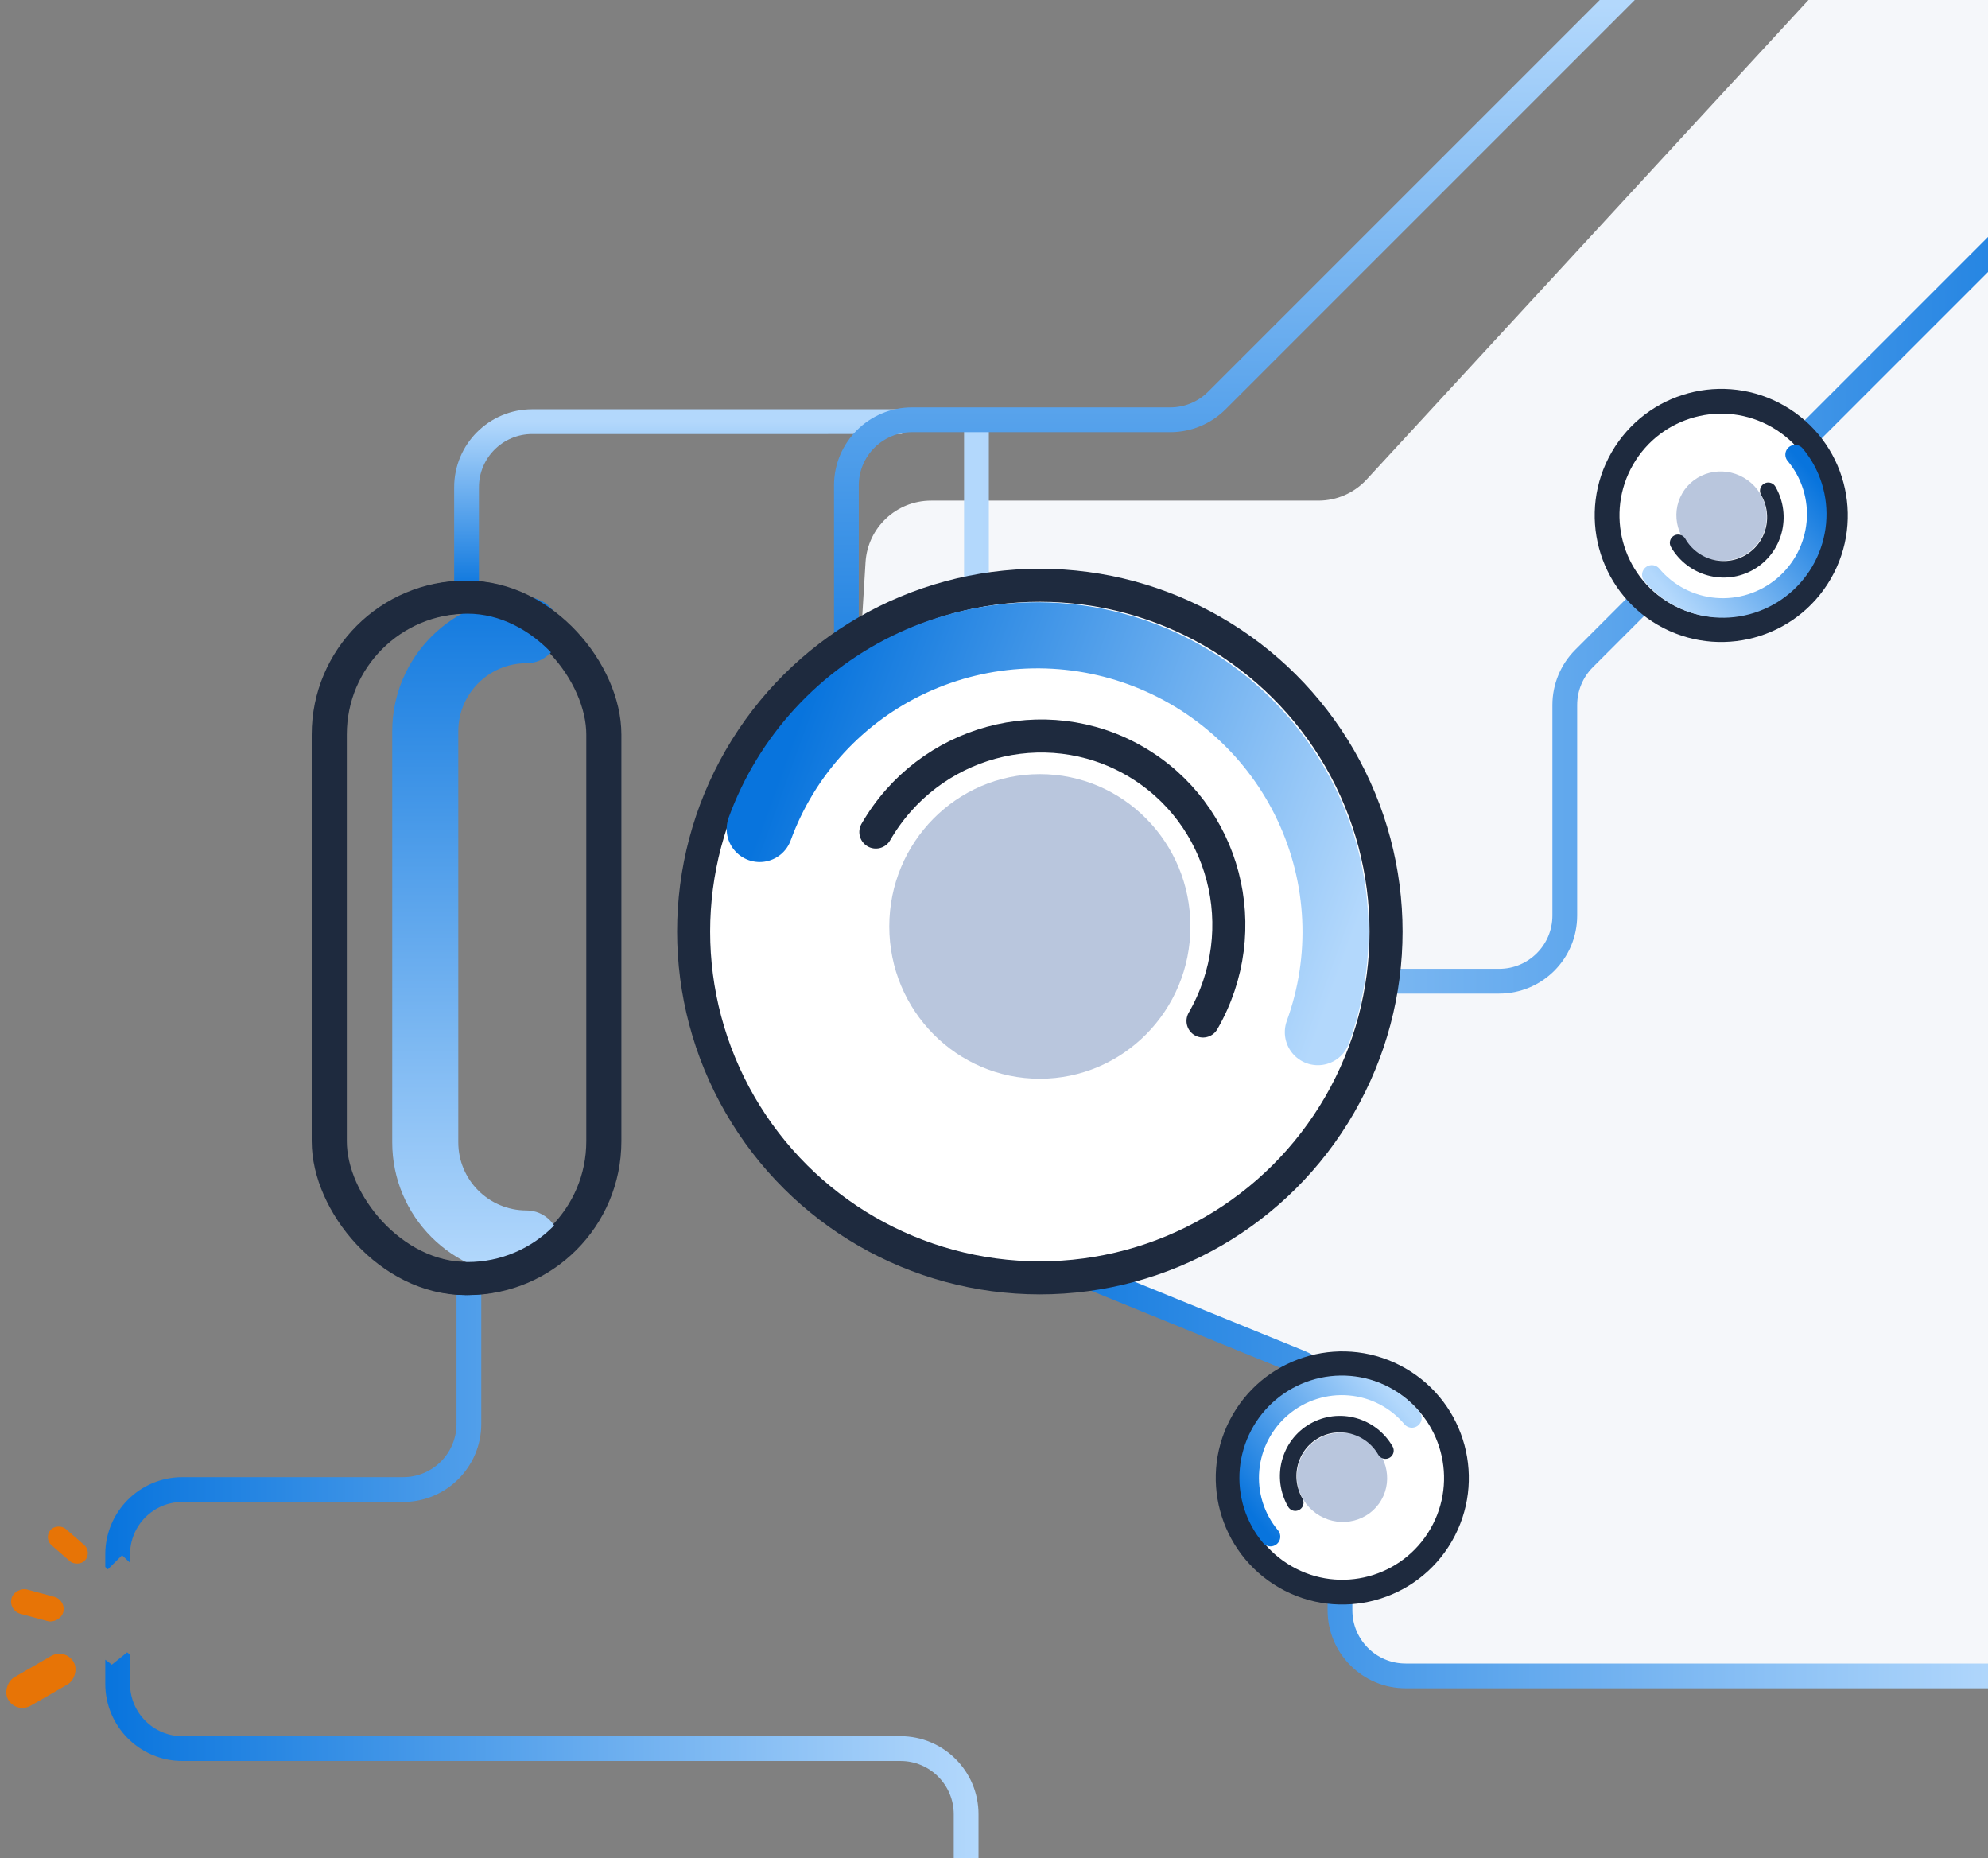<svg viewBox="0 0 963 900" fill="none" xmlns="http://www.w3.org/2000/svg">
<rect x="0" y="0" width="963" height="900" fill="#808080" stroke="none"/>
<g clip-path="url(#clip0)">
<path d="M633.597 667.877L497.852 608.035C487.035 603.267 479.755 592.892 478.949 581.098L473.85 506.404C473.593 502.651 472.673 498.972 471.132 495.54L416.701 374.341C414.593 369.647 413.655 364.513 413.968 359.377L419.269 272.331C420.291 255.546 434.201 242.457 451.017 242.457L638.633 242.457C647.518 242.457 655.999 238.74 662.021 232.206L908.052 -34.749C914.074 -41.283 922.555 -45 931.441 -45L956.326 -45C973.643 -45 987.778 -31.146 988.126 -13.833L1004.02 776.93C1004.38 794.743 990.041 809.376 972.224 809.376L701.749 809.376L684.38 809.376C666.814 809.376 652.573 795.136 652.573 777.569L652.573 696.981C652.573 684.376 645.13 672.961 633.597 667.877Z" fill="#F5F7FA"/>
<path d="M437 204.203L257.806 204.204C240.24 204.204 226 218.444 226 236.01L226 287.203" stroke="url(#paint0_linear)" stroke-width="12" stroke-linejoin="round"/>
<path d="M473 200.96L473 291.043C473 299.516 476.381 307.639 482.393 313.61L548.409 379.175C554.422 385.146 557.803 393.269 557.803 401.742L557.803 443.398C557.803 460.964 572.043 475.204 589.609 475.204L726.193 475.204C743.76 475.204 758 460.964 758 443.398L758 341.419C758 332.983 761.351 324.893 767.316 318.928L1070.54 15.704" stroke="url(#paint1_linear)" stroke-width="12" stroke-linejoin="round"/>
<path d="M409.999 373.204L409.999 235.1C409.999 217.533 424.239 203.293 441.806 203.293L566.942 203.293C575.378 203.293 583.468 199.942 589.433 193.977L846.5 -63.089" stroke="url(#paint2_linear)" stroke-width="12" stroke-linejoin="round"/>
<path d="M473.812 507.364L473.812 574.946C473.812 587.879 481.644 599.525 493.622 604.403L629.283 659.654C641.261 664.532 649.093 676.178 649.093 689.111L649.093 779.84C649.093 797.406 663.333 811.646 680.899 811.646L724.024 811.646L1076.5 811.646" stroke="url(#paint3_linear)" stroke-width="12" stroke-linejoin="round"/>
<path fill-rule="evenodd" clip-rule="evenodd" d="M61.584 800.226L54.168 806.203L51 803.787L51 815.474C51 836.11 67.728 852.838 88.364 852.838L436.193 852.838C450.446 852.838 462 864.392 462 878.644L462 944.203L474 944.203L474 878.644C474 857.764 457.073 840.838 436.193 840.838L88.364 840.838C74.356 840.838 63 829.482 63 815.474L63 801.306L61.584 800.226ZM59.13 753.203L52.243 760.035L51 758.867L51 752.746C51 732.111 67.728 715.382 88.364 715.382L195.325 715.382C209.578 715.382 221.132 703.828 221.132 689.576L221.132 615.203L233.132 615.203L233.132 689.576C233.132 710.456 216.205 727.382 195.325 727.382L88.364 727.382C74.356 727.382 63 738.738 63 752.746L63 756.836L59.13 753.203Z" fill="url(#paint4_linear)"/>
<rect x="159" y="289.203" width="133" height="330" rx="66.5" stroke="#1E2A3E" stroke-width="16"/>
<path fill-rule="evenodd" clip-rule="evenodd" d="M255 321.203C236.775 321.203 222 335.978 222 354.203L222 553.203C222 571.429 236.775 586.203 255 586.203C263.837 586.203 271 593.367 271 602.203C271 611.04 263.837 618.203 255 618.203C219.101 618.203 190 589.102 190 553.203L190 354.203C190 318.305 219.101 289.203 255 289.203C263.837 289.203 271 296.367 271 305.203C271 314.04 263.837 321.203 255 321.203Z" fill="url(#paint5_linear)"/>
<rect x="160" y="289.203" width="133" height="330" rx="66.5" stroke="#1E2A3E" stroke-width="16"/>
<circle cx="503.709" cy="451.154" r="167.709" transform="rotate(-90 503.709 451.154)" fill="white" stroke="#1E2A3E" stroke-width="16"/>
<path d="M638.375 499.879C644.793 482.247 647.651 463.514 646.786 444.752C645.921 425.989 641.351 407.563 633.335 390.526C625.32 373.489 614.017 358.175 600.071 345.457C586.125 332.74 569.81 322.869 552.057 316.407C534.304 309.945 515.461 307.02 496.603 307.798C477.745 308.576 459.243 313.042 442.151 320.941C425.06 328.839 409.715 340.017 396.992 353.834C384.269 367.651 374.418 383.838 368 401.471" stroke="url(#paint6_linear)" stroke-width="32" stroke-linecap="round" stroke-linejoin="round"/>
<ellipse cx="503.709" cy="448.667" rx="73.764" ry="72.936" transform="rotate(-90 503.709 448.667)" fill="#B9C6DD"/>
<path d="M582.741 494.452C608.284 450.21 593.514 393.862 549.75 368.595C505.986 343.328 449.802 358.71 424.259 402.952" stroke="#1E2A3E" stroke-width="16" stroke-linecap="round"/>
<circle cx="833.785" cy="249.627" r="55.291" transform="rotate(30 833.785 249.627)" fill="white" stroke="#1E2A3E" stroke-width="12"/>
<path d="M800.153 278.431C803.952 282.958 808.61 286.687 813.864 289.405C819.117 292.124 824.862 293.779 830.771 294.275C836.68 294.772 842.636 294.101 848.3 292.3C853.965 290.499 859.226 287.603 863.784 283.779C868.341 279.955 872.106 275.276 874.864 270.011C877.621 264.745 879.316 258.996 879.853 253.09C880.39 247.185 879.758 241.24 877.993 235.595C876.228 229.949 873.365 224.713 869.566 220.187" stroke="url(#paint7_linear)" stroke-width="9.47" stroke-linecap="round" stroke-linejoin="round"/>
<ellipse cx="833.933" cy="249.953" rx="22" ry="21.5" transform="rotate(30 833.933 249.953)" fill="#B9C6DD"/>
<path d="M812.885 262.893C819.924 275.084 835.405 279.323 847.464 272.36C859.523 265.398 863.593 249.871 856.555 237.681" stroke="#1E2A3E" stroke-width="8" stroke-linecap="round"/>
<circle cx="650.215" cy="715.779" r="55.291" transform="rotate(-150 650.215 715.779)" fill="white" stroke="#1E2A3E" stroke-width="12"/>
<path d="M683.927 686.702C680.179 682.235 675.582 678.556 670.399 675.874C665.216 673.191 659.547 671.559 653.718 671.069C647.888 670.579 642.011 671.241 636.422 673.018C630.833 674.795 625.642 677.652 621.145 681.425C616.648 685.198 612.934 689.814 610.213 695.01C607.493 700.205 605.82 705.878 605.29 711.704C604.76 717.53 605.384 723.396 607.126 728.967C608.867 734.537 611.692 739.703 615.44 744.169" stroke="url(#paint8_linear)" stroke-width="9.47" stroke-linecap="round" stroke-linejoin="round"/>
<ellipse cx="650.067" cy="715.454" rx="22" ry="21.5" transform="rotate(-150 650.067 715.454)" fill="#B9C6DD"/>
<path d="M671.115 702.513C664.076 690.322 648.595 686.084 636.536 693.046C624.477 700.008 620.407 715.535 627.445 727.726" stroke="#1E2A3E" stroke-width="8" stroke-linecap="round"/>
<rect x="4" y="779.981" width="12.194" height="25.934" rx="6.097" transform="rotate(-75 4 779.981)" fill="#E77406"/>
<rect x="44.694" y="751.631" width="10.467" height="22.261" rx="5.234" transform="rotate(131.019 44.694 751.631)" fill="#E77406"/>
<rect x="7.952" y="830.062" width="15.903" height="36.578" rx="7.952" transform="rotate(-120 7.952 830.062)" fill="#E77406"/>
</g>
<defs>
<linearGradient id="paint0_linear" x1="331.5" y1="287.203" x2="331.5" y2="204.203" gradientUnits="userSpaceOnUse">
<stop stop-color="#0874DD"/>
<stop offset="1" stop-color="#B3D8FC"/>
</linearGradient>
<linearGradient id="paint1_linear" x1="1070.54" y1="245.454" x2="473" y2="245.454" gradientUnits="userSpaceOnUse">
<stop stop-color="#0874DD"/>
<stop offset="1" stop-color="#B3D8FC"/>
</linearGradient>
<linearGradient id="paint2_linear" x1="595.5" y1="373.204" x2="595.5" y2="2.411" gradientUnits="userSpaceOnUse">
<stop stop-color="#0874DD"/>
<stop offset="1" stop-color="#B3D8FC"/>
</linearGradient>
<linearGradient id="paint3_linear" x1="473.812" y1="659.505" x2="972.5" y2="659.505" gradientUnits="userSpaceOnUse">
<stop stop-color="#0874DD"/>
<stop offset="1" stop-color="#B3D8FC"/>
</linearGradient>
<linearGradient id="paint4_linear" x1="51" y1="779.703" x2="474" y2="779.703" gradientUnits="userSpaceOnUse">
<stop stop-color="#0874DD"/>
<stop offset="1" stop-color="#B3D8FC"/>
</linearGradient>
<linearGradient id="paint5_linear" x1="241.25" y1="269.252" x2="241.25" y2="614.737" gradientUnits="userSpaceOnUse">
<stop stop-color="#0874DD"/>
<stop offset="1" stop-color="#B3D8FC"/>
</linearGradient>
<linearGradient id="paint6_linear" x1="368" y1="401.471" x2="638.375" y2="499.879" gradientUnits="userSpaceOnUse">
<stop stop-color="#0874DD"/>
<stop offset="1" stop-color="#B3D8FC"/>
</linearGradient>
<linearGradient id="paint7_linear" x1="869.566" y1="220.187" x2="800.153" y2="278.431" gradientUnits="userSpaceOnUse">
<stop stop-color="#0874DD"/>
<stop offset="1" stop-color="#B3D8FC"/>
</linearGradient>
<linearGradient id="paint8_linear" x1="615.44" y1="744.169" x2="683.927" y2="686.702" gradientUnits="userSpaceOnUse">
<stop stop-color="#0874DD"/>
<stop offset="1" stop-color="#B3D8FC"/>
</linearGradient>
<clipPath id="clip0">
<rect width="963" height="900" fill="white"/>
</clipPath>
</defs>
</svg>
